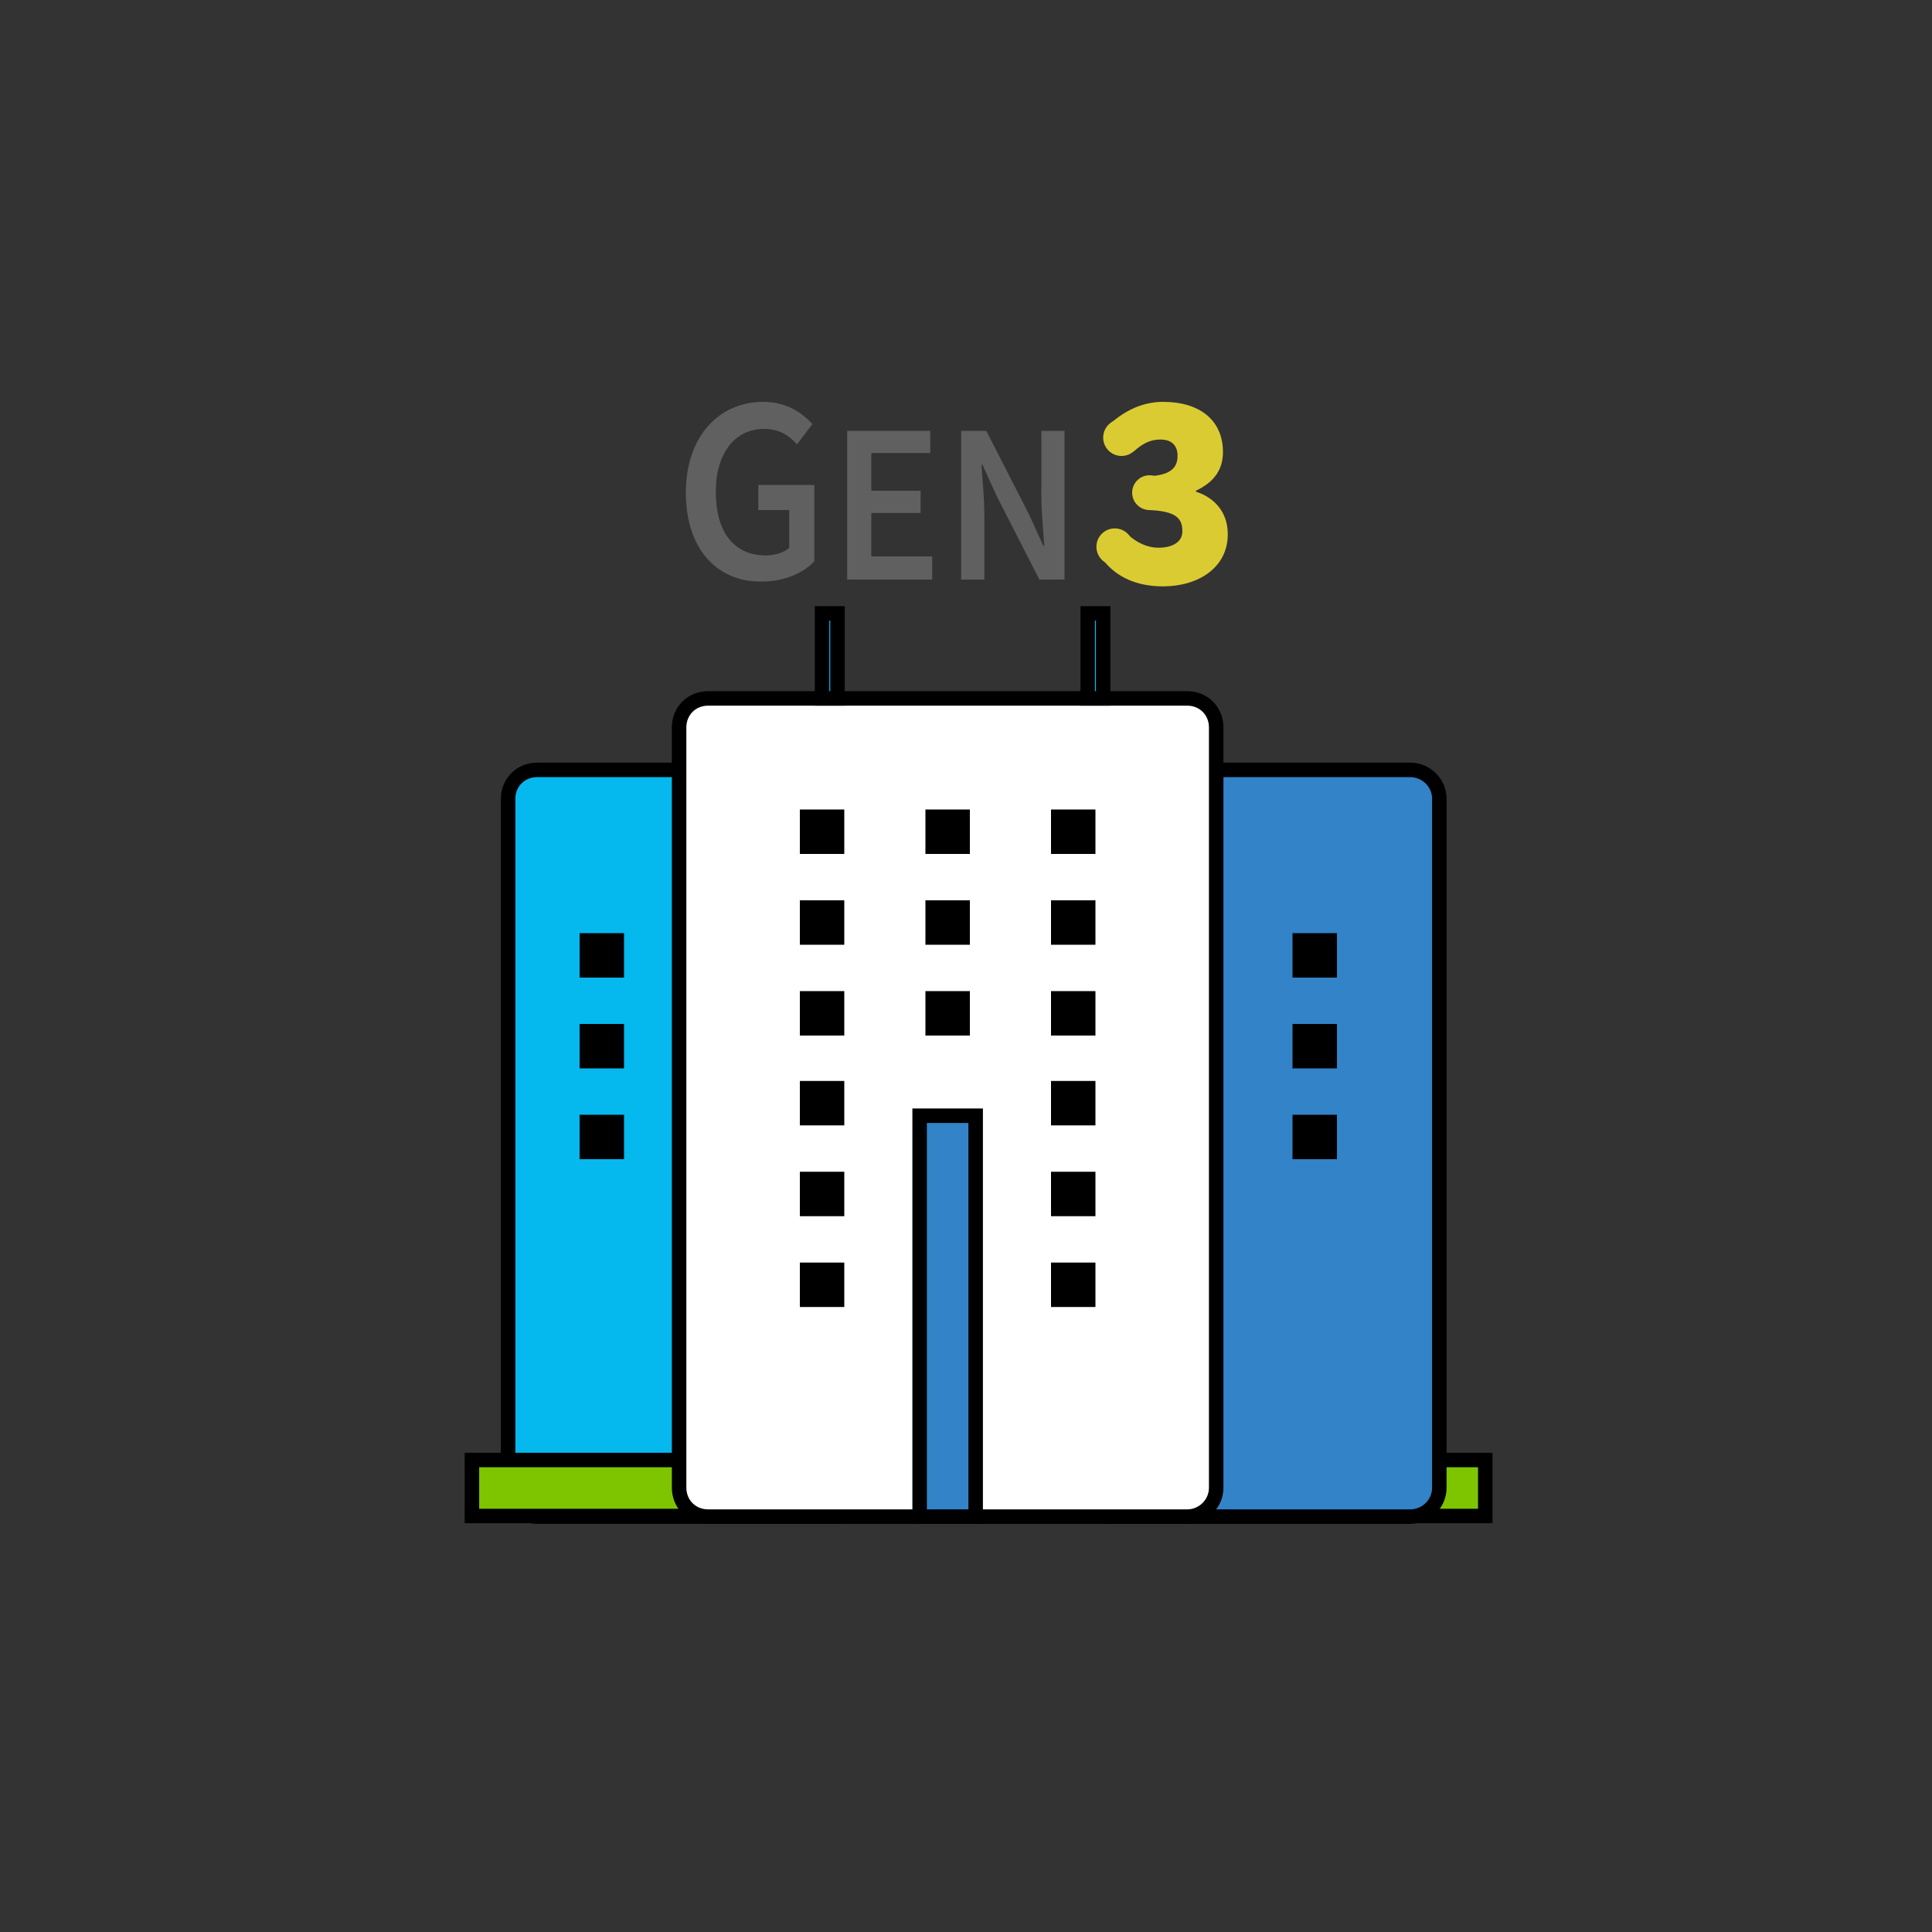 <?xml version="1.0" encoding="utf-8"?>
<!-- Generator: Adobe Illustrator 22.1.0, SVG Export Plug-In . SVG Version: 6.00 Build 0)  -->
<svg version="1.1" id="Calque_1" xmlns="http://www.w3.org/2000/svg" xmlns:xlink="http://www.w3.org/1999/xlink" x="0px" y="0px"
	 viewBox="0 0 200 200" style="enable-background:new 0 0 200 200;" xml:space="preserve">
<rect x="0" y="0" width="200" height="200" fill="#333333" stroke="none"/>
<style type="text/css">
	.st0{fill:#05B8EE;}
	.st1{fill:none;stroke:#000000;stroke-width:1.5;stroke-miterlimit:10;}
	.st2{fill:#7EC500;stroke:#000000;stroke-width:1.5;stroke-miterlimit:10;}
	.st3{fill:#3283C8;}
	.st4{fill:#FFFFFF;}
	.st5{fill:#3283C8;stroke:#000000;stroke-width:1.5;stroke-miterlimit:10;}
	.st6{fill:#606060;}
	.st7{fill:#DBCB32;}
	.st8{fill:#05B8EE;stroke:#000000;stroke-width:1.5;stroke-miterlimit:10;}
</style>
<g>
	<g>
		<g>
			<g>
				<g>
					<g>
						<path class="st0" d="M86.7,157H55.6c-1.7,0-3-1.3-3-3V82.7c0-1.7,1.3-3,3-3h31.1c1.7,0,3,1.3,3,3V154
							C89.7,155.7,88.3,157,86.7,157z"/>
						<path class="st1" d="M86.7,157H55.6c-1.7,0-3-1.3-3-3V82.7c0-1.7,1.3-3,3-3h31.1c1.7,0,3,1.3,3,3V154
							C89.7,155.7,88.3,157,86.7,157z"/>
					</g>
				</g>
			</g>
			<g>
				<g>
					<g>
						<rect x="60" y="96.6" width="4.6" height="4.6"/>
					</g>
					<g>
						<rect x="60" y="106" width="4.6" height="4.6"/>
					</g>
					<g>
						<rect x="60" y="115.4" width="4.6" height="4.6"/>
					</g>
				</g>
			</g>
		</g>
		
			<rect x="98.3" y="101.6" transform="matrix(-1.836970e-16 1 -1 -1.836970e-16 255.355 52.837)" class="st2" width="5.8" height="104.9"/>
		<g>
			<g>
				<g>
					<path class="st3" d="M146,157h-31.1c-1.6,0-3-1.3-3-3V82.7c0-1.7,1.4-3,3-3H146c1.6,0,3,1.3,3,3V154
						C149,155.7,147.6,157,146,157z"/>
					<path class="st1" d="M146,157h-31.1c-1.6,0-3-1.3-3-3V82.7c0-1.7,1.4-3,3-3H146c1.6,0,3,1.3,3,3V154
						C149,155.7,147.6,157,146,157z"/>
				</g>
			</g>
		</g>
		<g>
			<g>
				<g>
					<path class="st4" d="M122.9,157H73.3c-1.7,0-3-1.3-3-3V75.3c0-1.7,1.3-3,3-3h49.6c1.7,0,3,1.3,3,3V154
						C125.9,155.7,124.5,157,122.9,157z"/>
					<path class="st1" d="M122.9,157H73.3c-1.7,0-3-1.3-3-3V75.3c0-1.7,1.3-3,3-3h49.6c1.7,0,3,1.3,3,3V154
						C125.9,155.7,124.5,157,122.9,157z"/>
				</g>
			</g>
		</g>
		<g>
			<g>
				<g>
					<rect x="133.8" y="96.6" width="4.6" height="4.6"/>
				</g>
				<g>
					<rect x="133.8" y="106" width="4.6" height="4.6"/>
				</g>
				<g>
					<rect x="133.8" y="115.4" width="4.6" height="4.6"/>
				</g>
			</g>
		</g>
		<g>
			<g>
				<g>
					<g>
						<rect x="82.8" y="83.8" width="4.6" height="4.6"/>
					</g>
					<g>
						<rect x="82.8" y="93.2" width="4.6" height="4.6"/>
					</g>
					<g>
						<rect x="82.8" y="102.6" width="4.6" height="4.6"/>
					</g>
				</g>
			</g>
			<g>
				<g>
					<g>
						<rect x="95.8" y="83.8" width="4.6" height="4.6"/>
					</g>
					<g>
						<rect x="95.8" y="93.2" width="4.6" height="4.6"/>
					</g>
					<g>
						<rect x="95.8" y="102.6" width="4.6" height="4.6"/>
					</g>
				</g>
			</g>
			<g>
				<g>
					<g>
						<rect x="108.8" y="83.8" width="4.6" height="4.6"/>
					</g>
					<g>
						<rect x="108.8" y="93.2" width="4.6" height="4.6"/>
					</g>
					<g>
						<rect x="108.8" y="102.6" width="4.6" height="4.6"/>
					</g>
				</g>
			</g>
			<g>
				<g>
					<g>
						<rect x="82.8" y="111.9" width="4.6" height="4.6"/>
					</g>
					<g>
						<rect x="82.8" y="121.3" width="4.6" height="4.6"/>
					</g>
					<g>
						<rect x="82.8" y="130.7" width="4.6" height="4.6"/>
					</g>
				</g>
			</g>
			<g>
				<g>
					<g>
						<rect x="108.8" y="111.9" width="4.6" height="4.6"/>
					</g>
					<g>
						<rect x="108.8" y="121.3" width="4.6" height="4.6"/>
					</g>
					<g>
						<rect x="108.8" y="130.7" width="4.6" height="4.6"/>
					</g>
				</g>
			</g>
		</g>
		<rect x="95.2" y="115.5" class="st5" width="5.8" height="41.5"/>
	</g>
	<g>
		<path class="st6" d="M71,51c0-5.9,3.5-9.4,8-9.4c2.4,0,4,1.1,5.1,2.3L82.5,46c-0.8-0.9-1.8-1.6-3.4-1.6c-3,0-5,2.5-5,6.5
			c0,4.1,1.8,6.6,5.2,6.6c0.9,0,1.9-0.3,2.4-0.8v-3.9h-3.2v-2.6h5.8v7.9c-1.1,1.2-3.1,2.1-5.4,2.1C74.4,60.3,71,57,71,51z"/>
		<g>
			<path class="st6" d="M87.7,44.6h8.6v2.3h-6.1v3.9h5.1v2.3h-5.1v4.5h6.3V60h-8.8V44.6z"/>
			<path class="st6" d="M99.5,44.6h2.6l4.4,8.6l1.5,3.3h0.1c-0.1-1.6-0.3-3.5-0.3-5.2v-6.7h2.4V60h-2.6l-4.4-8.6l-1.5-3.3h-0.1
				c0.1,1.6,0.3,3.5,0.3,5.2V60h-2.4V44.6z"/>
		</g>
		<g>
			<g>
				<path class="st7" d="M114.3,58.1l1.8-2.8c0.1,0.1,0.5-0.1,0.6,0c1,0.9,2.1,1.4,3.2,1.4c1.5,0,2.5-0.6,2.5-1.7
					c0-1.3-0.6-2.1-3.5-2.2c-0.2,0-0.5-1.2-0.7-1.2l0.2-1.9c0.2,0,0.3-0.4,0.5-0.4c2.3-0.1,3-0.9,3-2.1c0-1.1-0.6-1.7-1.8-1.7
					c-1,0-1.8,0.4-2.7,1.2c-0.1,0.1-0.5-0.2-0.6-0.1l-1.9-2.5c0.1-0.1,0-0.3,0.1-0.3c1.6-1.4,3.4-2.2,5.4-2.2c3.8,0,6.2,1.9,6.2,5.2
					c0,1.8-0.9,3.1-2.8,4v0.1c1.9,0.6,3.3,2.1,3.3,4.4c0,3.5-3.1,5.4-6.7,5.4C117.6,60.7,115.6,59.7,114.3,58.1z"/>
			</g>
			<circle class="st7" cx="116.1" cy="45.3" r="1.9"/>
			<circle class="st7" cx="115.4" cy="56.6" r="1.9"/>
			<circle class="st7" cx="119" cy="51" r="1.8"/>
			<circle class="st7" cx="122.8" cy="58.1" r="2.1"/>
			<circle class="st7" cx="123.7" cy="45.1" r="2.3"/>
		</g>
	</g>
	<rect x="85.1" y="63.5" class="st8" width="1.6" height="8.8"/>
	<rect x="112.6" y="63.5" class="st8" width="1.6" height="8.8"/>
</g>
</svg>
